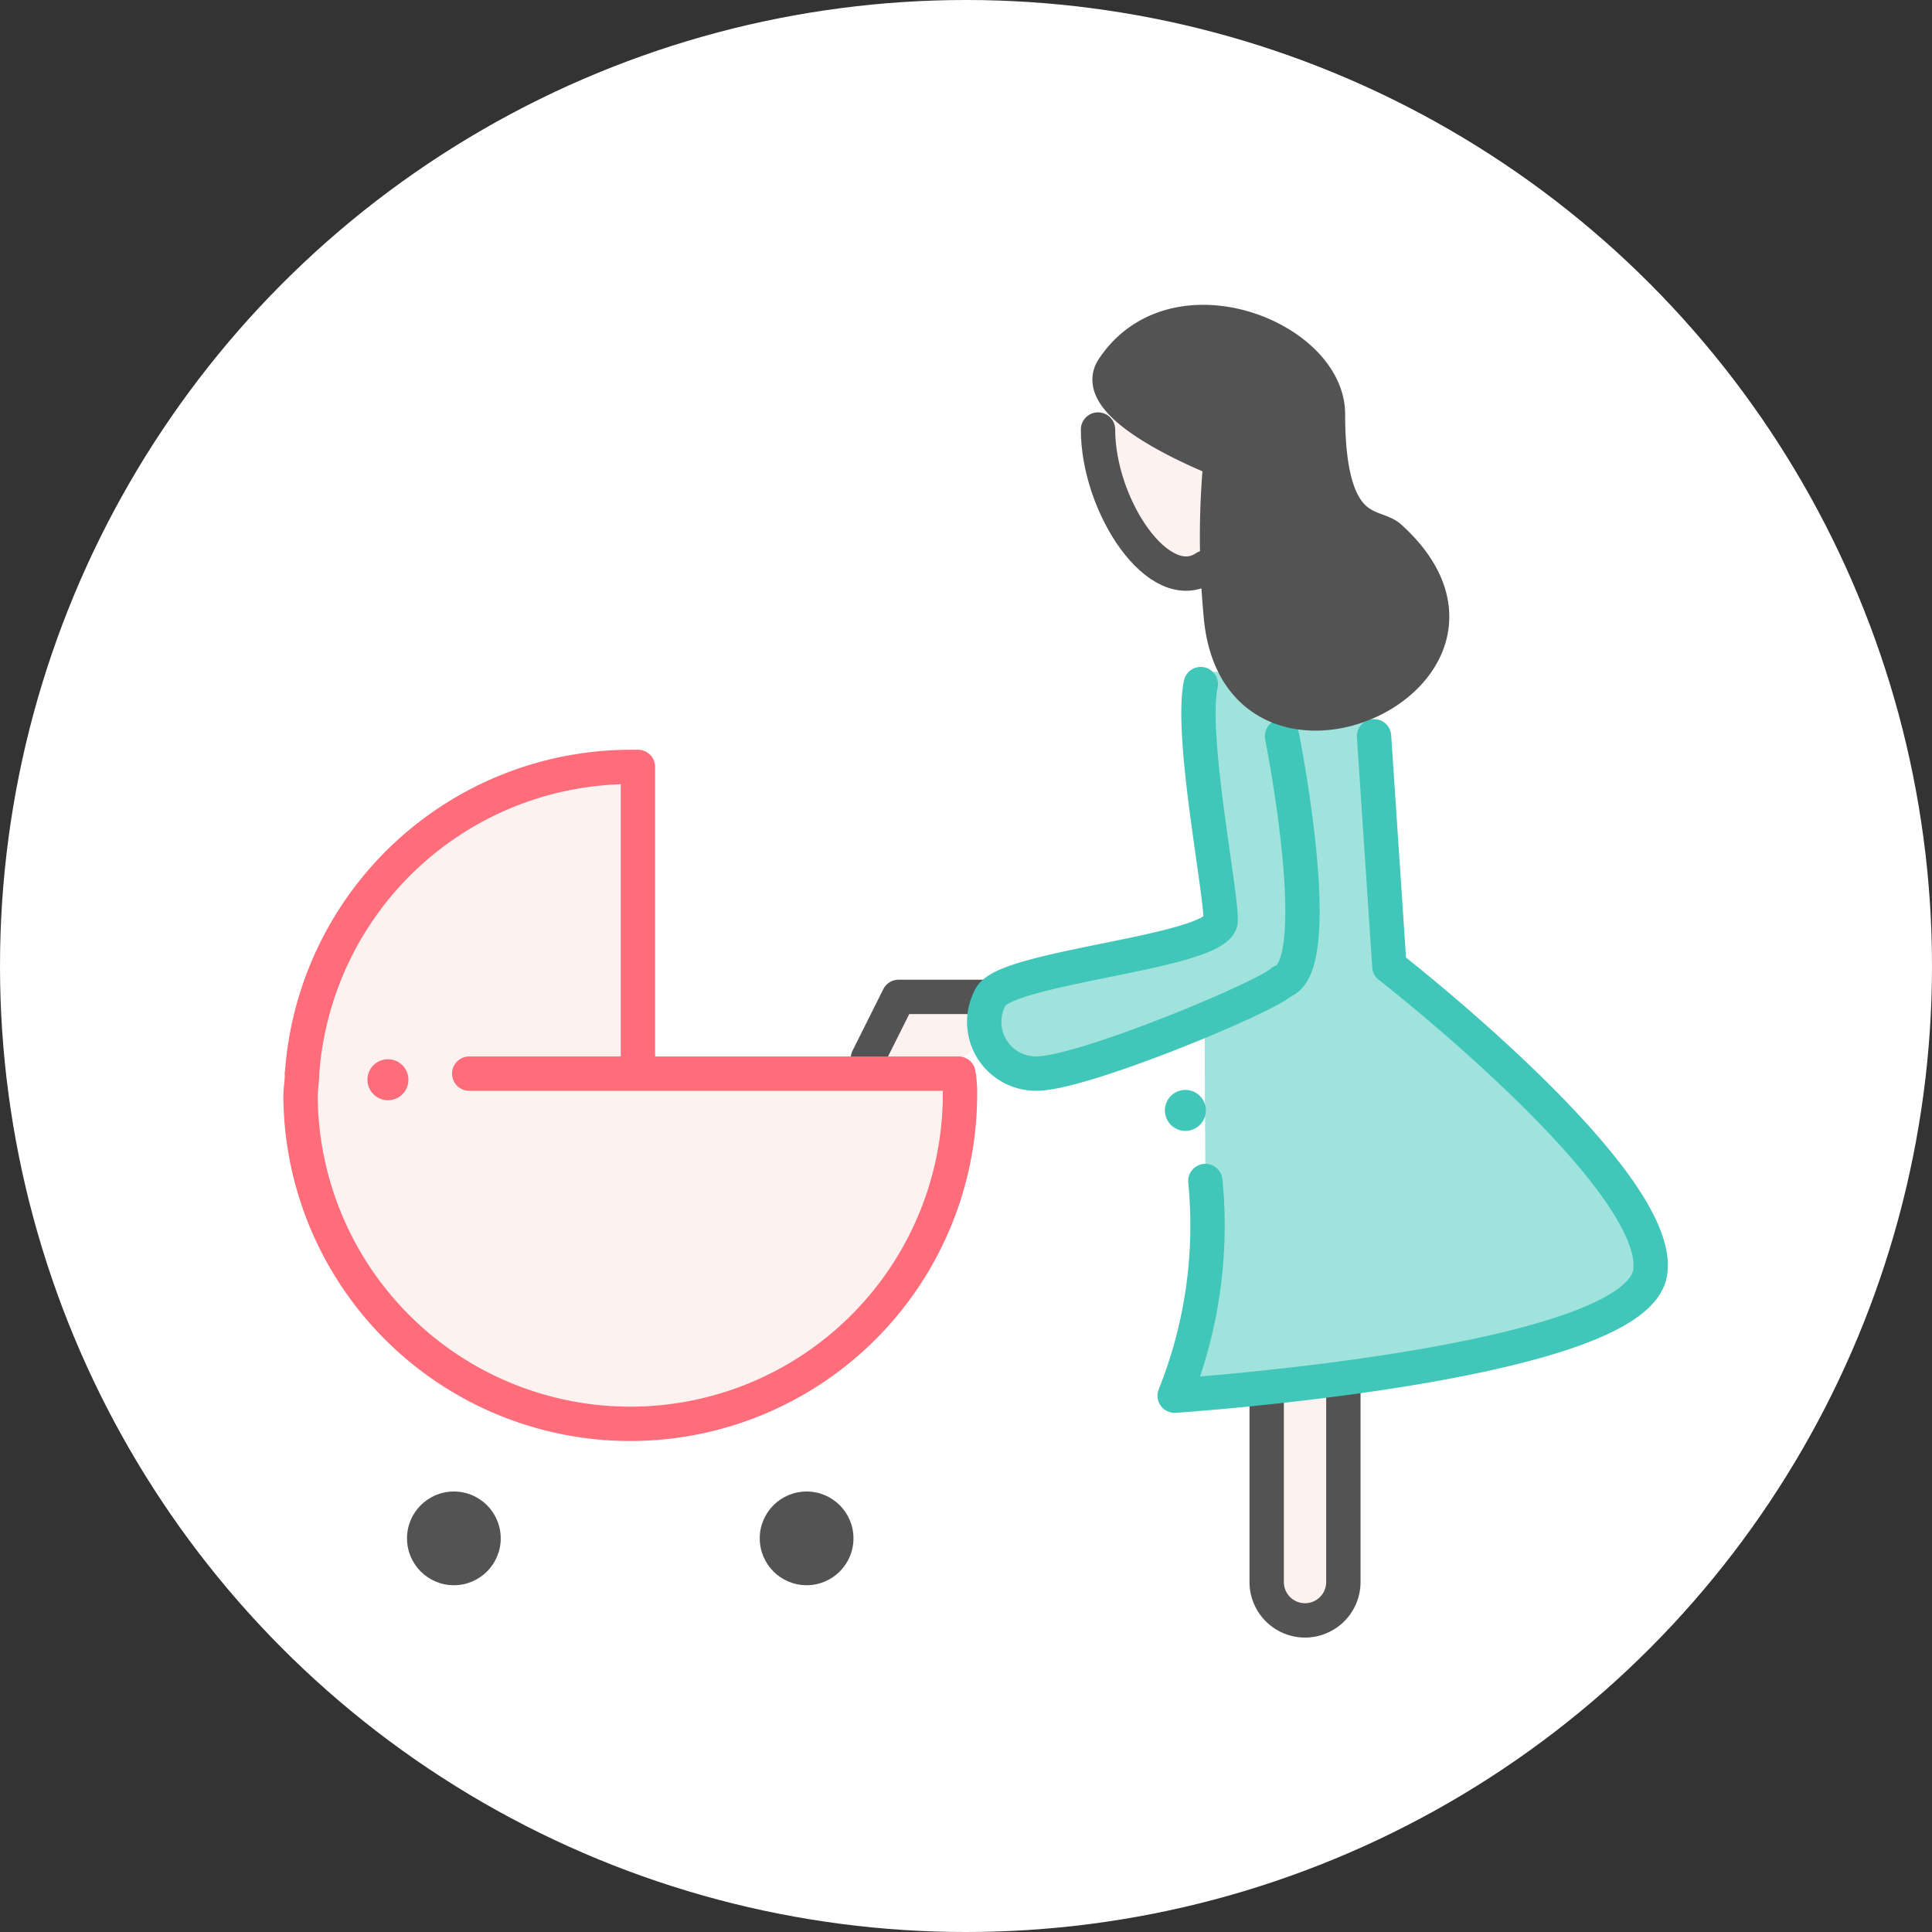 <svg xmlns="http://www.w3.org/2000/svg" width="90" height="90" viewBox="0 0 90 90"><rect x="0" y="0" width="90" height="90" fill="#333333" stroke="none"/><defs><style>.a{fill:#fff;}.b,.c,.e{fill:#fef2f0;}.b,.g,.k{stroke:#535353;}.b,.e,.g,.h,.k{stroke-linecap:round;stroke-linejoin:round;}.b,.e,.h,.k{stroke-width:1.6px;}.d,.h{fill:#9fe3dc;}.e{stroke:#ff6c7a;}.f,.k{fill:#535353;}.g{fill:none;stroke-width:3px;}.h{stroke:#40c7ba;}.i{fill:#40c7ba;}.j{fill:#ff6c7a;}</style></defs><g transform="translate(-4326 -1487)"><circle class="a" cx="45" cy="45" r="45" transform="translate(4326 1487)"/><g transform="translate(4312.501 1468.253)"><path class="b" d="M74.245,84.7V94.34a1.786,1.786,0,0,0,1.786,1.786h0a1.787,1.787,0,0,0,1.786-1.786h0V84.7" transform="translate(-1.739 -1.895)"/><path class="c" d="M55.681,69.5s4.714,1.371,4.714-2.419A2.949,2.949,0,0,0,55.681,69.5Z" transform="translate(-1.048 -1.22)"/><path class="c" d="M66.642,39.011s.2-2.265,1.961-1.79,4.359,6.59,3.063,7.755S66.346,44.923,66.642,39.011Z" transform="translate(-1.455 -0.127)"/><path class="d" d="M71.276,73.668s-.055-6.226-.012-6.8.3-16.194.3-16.194h7.191l1.1,13.718-8.573,9.66" transform="translate(-1.627 -0.63)"/><path class="e" d="M43.219,69.562V55.274h-.357A15.359,15.359,0,0,0,27.573,69.562" transform="translate(-0.003 -0.801)"/><circle class="f" cx="2.183" cy="2.183" r="2.183" transform="translate(32.459 88.227)"/><circle class="f" cx="2.183" cy="2.183" r="2.183" transform="translate(48.891 88.227)"/><path class="b" d="M60.668,66.4H56.382l-1.429,2.858" transform="translate(-1.021 -1.215)"/><path class="g" d="M75.756,43.3" transform="translate(-1.795 -0.355)"/><path class="g" d="M69.793,49.338" transform="translate(-1.573 -0.58)"/><path class="h" d="M71.222,74.508a21.292,21.292,0,0,1-1.429,10s21.432-1.429,22.145-5.715S79.795,64.506,79.795,64.506L79.08,53.79" transform="translate(-1.573 -0.745)"/><path class="b" d="M71.084,45.38c-2.143,1.429-5-2.858-5-6.43" transform="translate(-1.435 -0.194)"/><circle class="i" cx="0.955" cy="0.955" r="0.955" transform="translate(67.764 69.519)"/><path class="h" d="M70.665,51.267c-.5,2.429.929,9.5.929,11s-10,2.143-10.716,3.572a2.408,2.408,0,0,0,2.143,3.572c2.143,0,10.716-3.572,11.43-4.286,2.143-.714,0-11.43,0-11.43" transform="translate(-1.23 -0.652)"/><path class="e" d="M27.57,70.114c0,.357-.071.714-.071,1.072a15.36,15.36,0,0,0,30.719.011v-.011a5.466,5.466,0,0,0-.071-1.072H35.357" transform="translate(0 -1.353)"/><circle class="j" cx="0.955" cy="0.955" r="0.955" transform="translate(30.615 68.091)"/><path class="k" d="M66.817,35.9c-1.287,1.857,5,4.286,5,4.286a38.166,38.166,0,0,0,0,7.144c.714,9.287,15,2.858,7.858-3.572-.786-.643-2.858,0-2.858-5.715C76.819,34.47,69.675,31.612,66.817,35.9Z" transform="translate(-1.456)"/></g></g></svg>